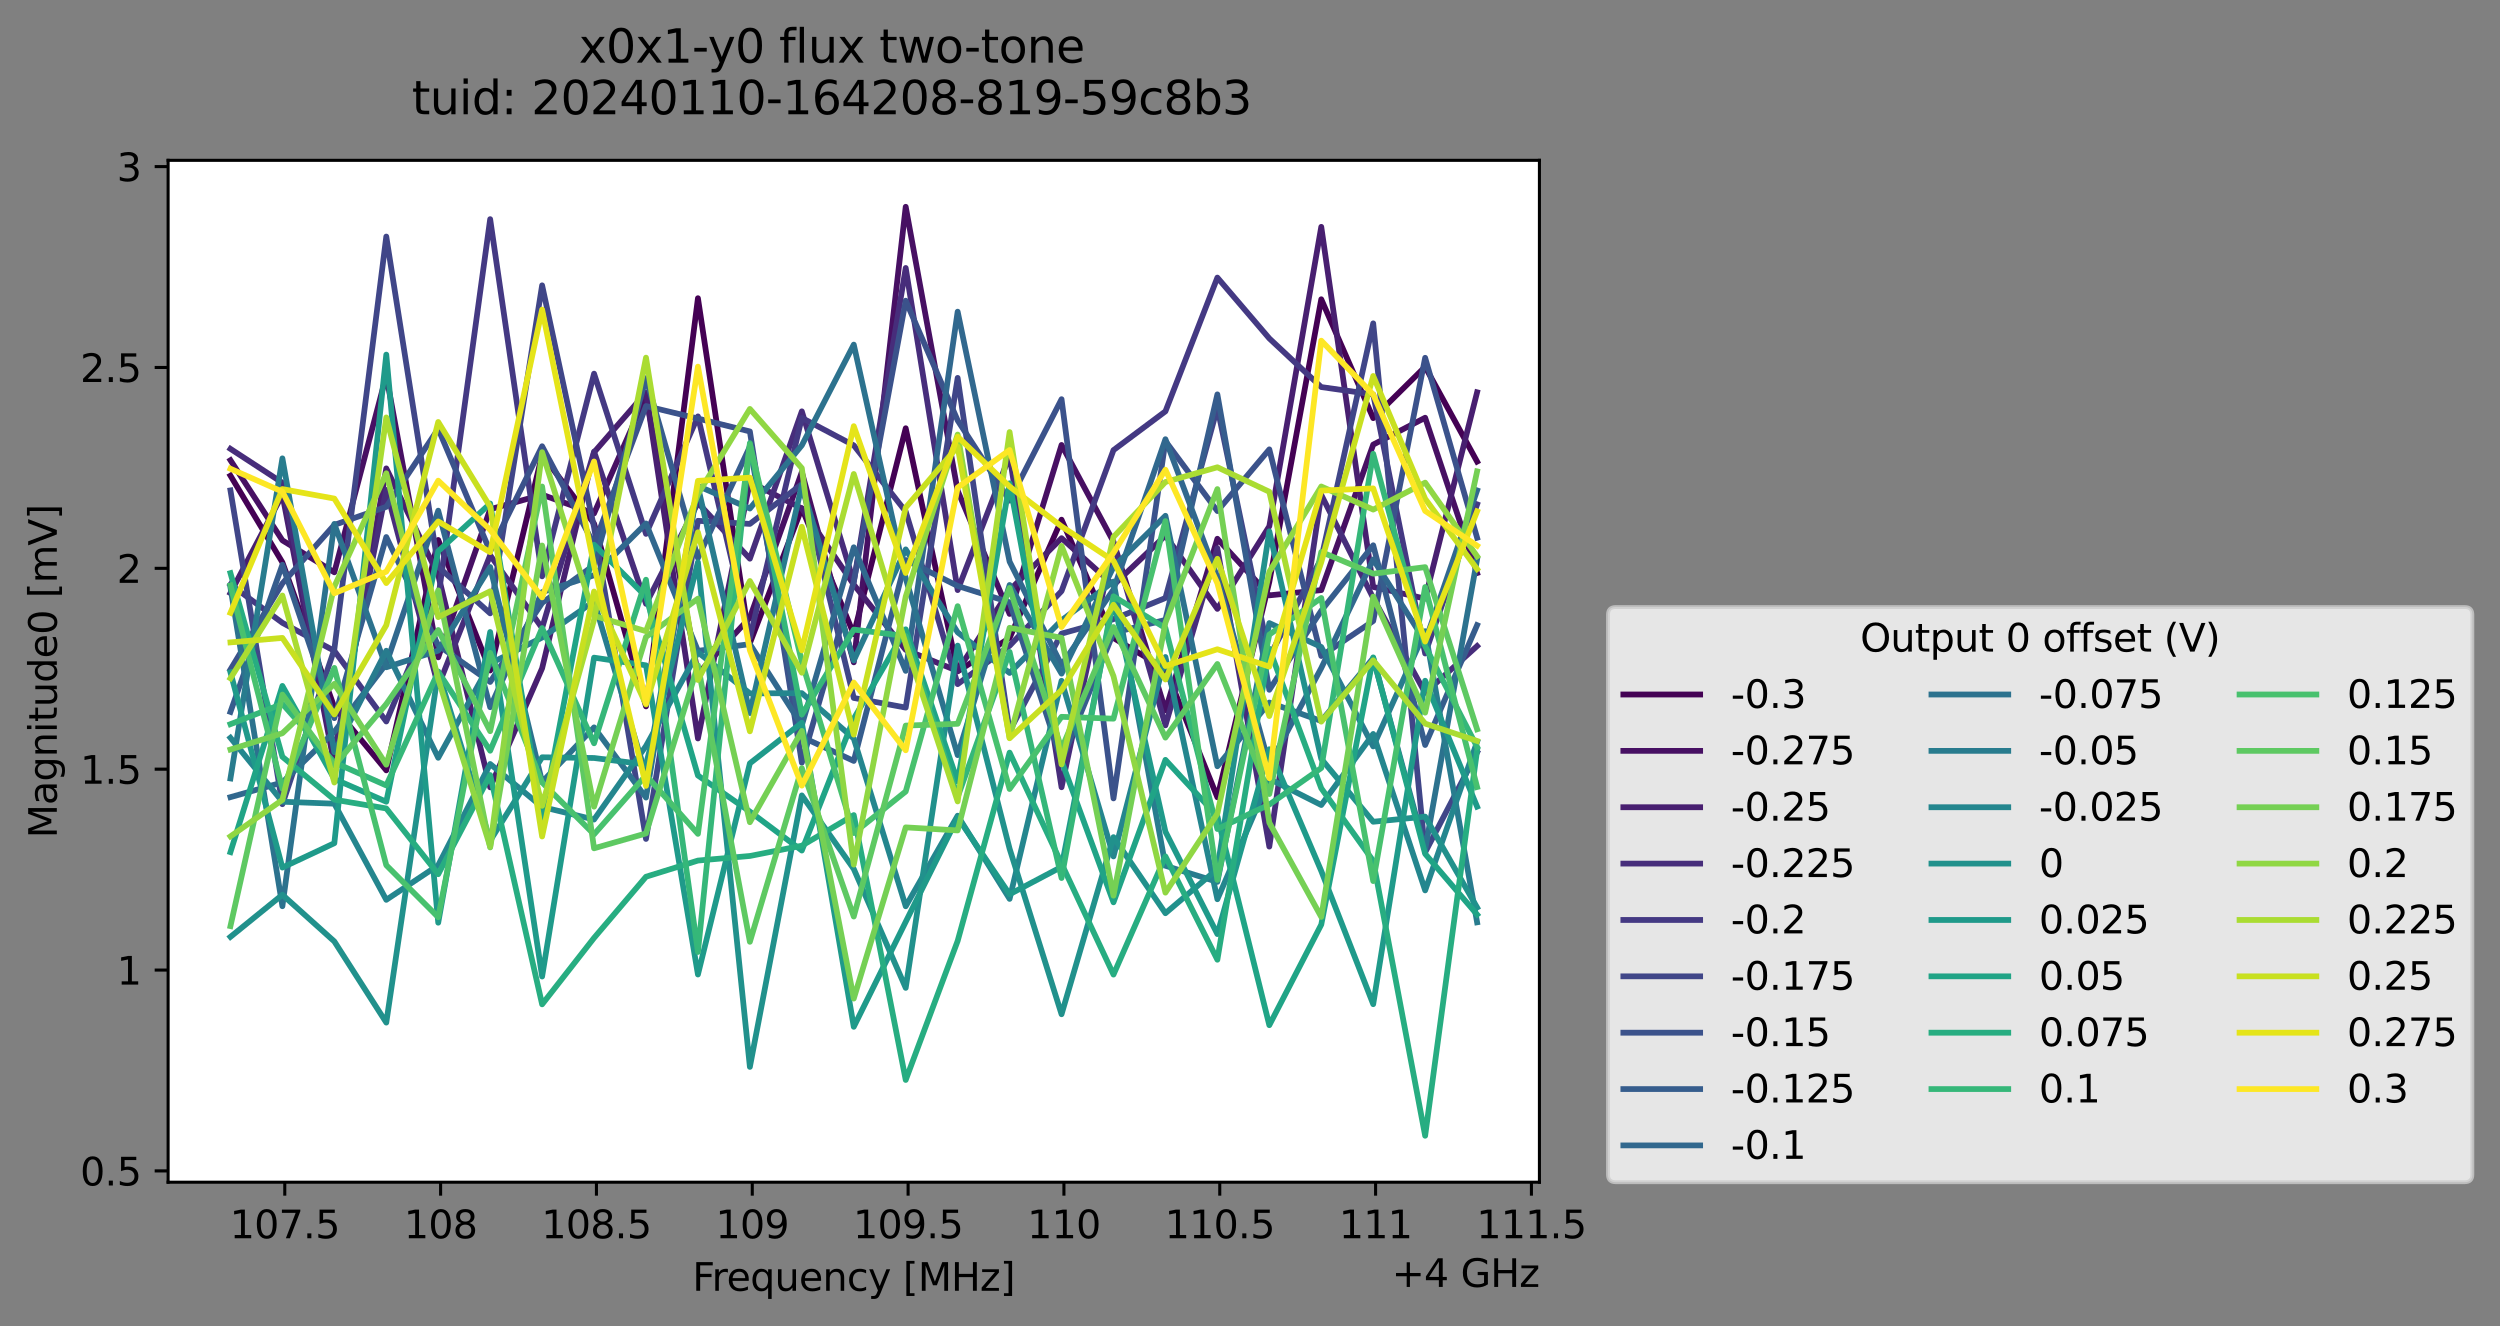 <?xml version="1.0" encoding="utf-8" standalone="no"?>
<!DOCTYPE svg PUBLIC "-//W3C//DTD SVG 1.1//EN"
  "http://www.w3.org/Graphics/SVG/1.1/DTD/svg11.dtd">
<svg xmlns:xlink="http://www.w3.org/1999/xlink" width="651.057pt" height="345.428pt" viewBox="0 0 651.057 345.428" xmlns="http://www.w3.org/2000/svg" version="1.1">
 <rect x="0" y="0" width="651.057" height="345.428" fill="#808080" stroke="none"/>
 <defs>
  <style type="text/css">*{stroke-linejoin: round; stroke-linecap: butt}</style>
 </defs>
 <g id="figure_1">
  <g id="patch_1">
   <path d="M 0 345.428 
L 651.057 345.428 
L 651.057 -0 
L 0 -0 
L 0 345.428 
z
" style="fill: none; opacity: 0"/>
  </g>
  <g id="axes_1">
   <g id="patch_2">
    <path d="M 43.781 307.872 
L 400.901 307.872 
L 400.901 41.76 
L 43.781 41.76 
z
" style="fill: #ffffff"/>
   </g>
   <g id="matplotlib.axis_1">
    <g id="xtick_1">
     <g id="line2d_1">
      <defs>
       <path id="m9e07beece7" d="M 0 0 
L 0 3.5 
" style="stroke: #000000; stroke-width: 0.8"/>
      </defs>
      <g>
       <use xlink:href="#m9e07beece7" x="74.162" y="307.872" style="stroke: #000000; stroke-width: 0.8"/>
      </g>
     </g>
     <g id="text_1">
      <!-- 107.5 -->
      <g transform="translate(59.848 322.47) scale(0.1 -0.1)">
       <defs>
        <path id="DejaVuSans-31" d="M 794 531 
L 1825 531 
L 1825 4091 
L 703 3866 
L 703 4441 
L 1819 4666 
L 2450 4666 
L 2450 531 
L 3481 531 
L 3481 0 
L 794 0 
L 794 531 
z
" transform="scale(0.016)"/>
        <path id="DejaVuSans-30" d="M 2034 4250 
Q 1547 4250 1301 3770 
Q 1056 3291 1056 2328 
Q 1056 1369 1301 889 
Q 1547 409 2034 409 
Q 2525 409 2770 889 
Q 3016 1369 3016 2328 
Q 3016 3291 2770 3770 
Q 2525 4250 2034 4250 
z
M 2034 4750 
Q 2819 4750 3233 4129 
Q 3647 3509 3647 2328 
Q 3647 1150 3233 529 
Q 2819 -91 2034 -91 
Q 1250 -91 836 529 
Q 422 1150 422 2328 
Q 422 3509 836 4129 
Q 1250 4750 2034 4750 
z
" transform="scale(0.016)"/>
        <path id="DejaVuSans-37" d="M 525 4666 
L 3525 4666 
L 3525 4397 
L 1831 0 
L 1172 0 
L 2766 4134 
L 525 4134 
L 525 4666 
z
" transform="scale(0.016)"/>
        <path id="DejaVuSans-2e" d="M 684 794 
L 1344 794 
L 1344 0 
L 684 0 
L 684 794 
z
" transform="scale(0.016)"/>
        <path id="DejaVuSans-35" d="M 691 4666 
L 3169 4666 
L 3169 4134 
L 1269 4134 
L 1269 2991 
Q 1406 3038 1543 3061 
Q 1681 3084 1819 3084 
Q 2600 3084 3056 2656 
Q 3513 2228 3513 1497 
Q 3513 744 3044 326 
Q 2575 -91 1722 -91 
Q 1428 -91 1123 -41 
Q 819 9 494 109 
L 494 744 
Q 775 591 1075 516 
Q 1375 441 1709 441 
Q 2250 441 2565 725 
Q 2881 1009 2881 1497 
Q 2881 1984 2565 2268 
Q 2250 2553 1709 2553 
Q 1456 2553 1204 2497 
Q 953 2441 691 2322 
L 691 4666 
z
" transform="scale(0.016)"/>
       </defs>
       <use xlink:href="#DejaVuSans-31"/>
       <use xlink:href="#DejaVuSans-30" x="63.623"/>
       <use xlink:href="#DejaVuSans-37" x="127.246"/>
       <use xlink:href="#DejaVuSans-2e" x="190.869"/>
       <use xlink:href="#DejaVuSans-35" x="222.656"/>
      </g>
     </g>
    </g>
    <g id="xtick_2">
     <g id="line2d_2">
      <g>
       <use xlink:href="#m9e07beece7" x="114.744" y="307.872" style="stroke: #000000; stroke-width: 0.8"/>
      </g>
     </g>
     <g id="text_2">
      <!-- 108 -->
      <g transform="translate(105.2 322.47) scale(0.1 -0.1)">
       <defs>
        <path id="DejaVuSans-38" d="M 2034 2216 
Q 1584 2216 1326 1975 
Q 1069 1734 1069 1313 
Q 1069 891 1326 650 
Q 1584 409 2034 409 
Q 2484 409 2743 651 
Q 3003 894 3003 1313 
Q 3003 1734 2745 1975 
Q 2488 2216 2034 2216 
z
M 1403 2484 
Q 997 2584 770 2862 
Q 544 3141 544 3541 
Q 544 4100 942 4425 
Q 1341 4750 2034 4750 
Q 2731 4750 3128 4425 
Q 3525 4100 3525 3541 
Q 3525 3141 3298 2862 
Q 3072 2584 2669 2484 
Q 3125 2378 3379 2068 
Q 3634 1759 3634 1313 
Q 3634 634 3220 271 
Q 2806 -91 2034 -91 
Q 1263 -91 848 271 
Q 434 634 434 1313 
Q 434 1759 690 2068 
Q 947 2378 1403 2484 
z
M 1172 3481 
Q 1172 3119 1398 2916 
Q 1625 2713 2034 2713 
Q 2441 2713 2670 2916 
Q 2900 3119 2900 3481 
Q 2900 3844 2670 4047 
Q 2441 4250 2034 4250 
Q 1625 4250 1398 4047 
Q 1172 3844 1172 3481 
z
" transform="scale(0.016)"/>
       </defs>
       <use xlink:href="#DejaVuSans-31"/>
       <use xlink:href="#DejaVuSans-30" x="63.623"/>
       <use xlink:href="#DejaVuSans-38" x="127.246"/>
      </g>
     </g>
    </g>
    <g id="xtick_3">
     <g id="line2d_3">
      <g>
       <use xlink:href="#m9e07beece7" x="155.326" y="307.872" style="stroke: #000000; stroke-width: 0.8"/>
      </g>
     </g>
     <g id="text_3">
      <!-- 108.5 -->
      <g transform="translate(141.012 322.47) scale(0.1 -0.1)">
       <use xlink:href="#DejaVuSans-31"/>
       <use xlink:href="#DejaVuSans-30" x="63.623"/>
       <use xlink:href="#DejaVuSans-38" x="127.246"/>
       <use xlink:href="#DejaVuSans-2e" x="190.869"/>
       <use xlink:href="#DejaVuSans-35" x="222.656"/>
      </g>
     </g>
    </g>
    <g id="xtick_4">
     <g id="line2d_4">
      <g>
       <use xlink:href="#m9e07beece7" x="195.908" y="307.872" style="stroke: #000000; stroke-width: 0.8"/>
      </g>
     </g>
     <g id="text_4">
      <!-- 109 -->
      <g transform="translate(186.364 322.47) scale(0.1 -0.1)">
       <defs>
        <path id="DejaVuSans-39" d="M 703 97 
L 703 672 
Q 941 559 1184 500 
Q 1428 441 1663 441 
Q 2288 441 2617 861 
Q 2947 1281 2994 2138 
Q 2813 1869 2534 1725 
Q 2256 1581 1919 1581 
Q 1219 1581 811 2004 
Q 403 2428 403 3163 
Q 403 3881 828 4315 
Q 1253 4750 1959 4750 
Q 2769 4750 3195 4129 
Q 3622 3509 3622 2328 
Q 3622 1225 3098 567 
Q 2575 -91 1691 -91 
Q 1453 -91 1209 -44 
Q 966 3 703 97 
z
M 1959 2075 
Q 2384 2075 2632 2365 
Q 2881 2656 2881 3163 
Q 2881 3666 2632 3958 
Q 2384 4250 1959 4250 
Q 1534 4250 1286 3958 
Q 1038 3666 1038 3163 
Q 1038 2656 1286 2365 
Q 1534 2075 1959 2075 
z
" transform="scale(0.016)"/>
       </defs>
       <use xlink:href="#DejaVuSans-31"/>
       <use xlink:href="#DejaVuSans-30" x="63.623"/>
       <use xlink:href="#DejaVuSans-39" x="127.246"/>
      </g>
     </g>
    </g>
    <g id="xtick_5">
     <g id="line2d_5">
      <g>
       <use xlink:href="#m9e07beece7" x="236.489" y="307.872" style="stroke: #000000; stroke-width: 0.8"/>
      </g>
     </g>
     <g id="text_5">
      <!-- 109.5 -->
      <g transform="translate(222.175 322.47) scale(0.1 -0.1)">
       <use xlink:href="#DejaVuSans-31"/>
       <use xlink:href="#DejaVuSans-30" x="63.623"/>
       <use xlink:href="#DejaVuSans-39" x="127.246"/>
       <use xlink:href="#DejaVuSans-2e" x="190.869"/>
       <use xlink:href="#DejaVuSans-35" x="222.656"/>
      </g>
     </g>
    </g>
    <g id="xtick_6">
     <g id="line2d_6">
      <g>
       <use xlink:href="#m9e07beece7" x="277.071" y="307.872" style="stroke: #000000; stroke-width: 0.8"/>
      </g>
     </g>
     <g id="text_6">
      <!-- 110 -->
      <g transform="translate(267.527 322.47) scale(0.1 -0.1)">
       <use xlink:href="#DejaVuSans-31"/>
       <use xlink:href="#DejaVuSans-31" x="63.623"/>
       <use xlink:href="#DejaVuSans-30" x="127.246"/>
      </g>
     </g>
    </g>
    <g id="xtick_7">
     <g id="line2d_7">
      <g>
       <use xlink:href="#m9e07beece7" x="317.653" y="307.872" style="stroke: #000000; stroke-width: 0.8"/>
      </g>
     </g>
     <g id="text_7">
      <!-- 110.5 -->
      <g transform="translate(303.339 322.47) scale(0.1 -0.1)">
       <use xlink:href="#DejaVuSans-31"/>
       <use xlink:href="#DejaVuSans-31" x="63.623"/>
       <use xlink:href="#DejaVuSans-30" x="127.246"/>
       <use xlink:href="#DejaVuSans-2e" x="190.869"/>
       <use xlink:href="#DejaVuSans-35" x="222.656"/>
      </g>
     </g>
    </g>
    <g id="xtick_8">
     <g id="line2d_8">
      <g>
       <use xlink:href="#m9e07beece7" x="358.235" y="307.872" style="stroke: #000000; stroke-width: 0.8"/>
      </g>
     </g>
     <g id="text_8">
      <!-- 111 -->
      <g transform="translate(348.691 322.47) scale(0.1 -0.1)">
       <use xlink:href="#DejaVuSans-31"/>
       <use xlink:href="#DejaVuSans-31" x="63.623"/>
       <use xlink:href="#DejaVuSans-31" x="127.246"/>
      </g>
     </g>
    </g>
    <g id="xtick_9">
     <g id="line2d_9">
      <g>
       <use xlink:href="#m9e07beece7" x="398.817" y="307.872" style="stroke: #000000; stroke-width: 0.8"/>
      </g>
     </g>
     <g id="text_9">
      <!-- 111.5 -->
      <g transform="translate(384.503 322.47) scale(0.1 -0.1)">
       <use xlink:href="#DejaVuSans-31"/>
       <use xlink:href="#DejaVuSans-31" x="63.623"/>
       <use xlink:href="#DejaVuSans-31" x="127.246"/>
       <use xlink:href="#DejaVuSans-2e" x="190.869"/>
       <use xlink:href="#DejaVuSans-35" x="222.656"/>
      </g>
     </g>
    </g>
    <g id="text_10">
     <!-- Frequency [MHz] -->
     <g transform="translate(180.322 336.149) scale(0.1 -0.1)">
      <defs>
       <path id="DejaVuSans-46" d="M 628 4666 
L 3309 4666 
L 3309 4134 
L 1259 4134 
L 1259 2759 
L 3109 2759 
L 3109 2228 
L 1259 2228 
L 1259 0 
L 628 0 
L 628 4666 
z
" transform="scale(0.016)"/>
       <path id="DejaVuSans-72" d="M 2631 2963 
Q 2534 3019 2420 3045 
Q 2306 3072 2169 3072 
Q 1681 3072 1420 2755 
Q 1159 2438 1159 1844 
L 1159 0 
L 581 0 
L 581 3500 
L 1159 3500 
L 1159 2956 
Q 1341 3275 1631 3429 
Q 1922 3584 2338 3584 
Q 2397 3584 2469 3576 
Q 2541 3569 2628 3553 
L 2631 2963 
z
" transform="scale(0.016)"/>
       <path id="DejaVuSans-65" d="M 3597 1894 
L 3597 1613 
L 953 1613 
Q 991 1019 1311 708 
Q 1631 397 2203 397 
Q 2534 397 2845 478 
Q 3156 559 3463 722 
L 3463 178 
Q 3153 47 2828 -22 
Q 2503 -91 2169 -91 
Q 1331 -91 842 396 
Q 353 884 353 1716 
Q 353 2575 817 3079 
Q 1281 3584 2069 3584 
Q 2775 3584 3186 3129 
Q 3597 2675 3597 1894 
z
M 3022 2063 
Q 3016 2534 2758 2815 
Q 2500 3097 2075 3097 
Q 1594 3097 1305 2825 
Q 1016 2553 972 2059 
L 3022 2063 
z
" transform="scale(0.016)"/>
       <path id="DejaVuSans-71" d="M 947 1747 
Q 947 1113 1208 752 
Q 1469 391 1925 391 
Q 2381 391 2643 752 
Q 2906 1113 2906 1747 
Q 2906 2381 2643 2742 
Q 2381 3103 1925 3103 
Q 1469 3103 1208 2742 
Q 947 2381 947 1747 
z
M 2906 525 
Q 2725 213 2448 61 
Q 2172 -91 1784 -91 
Q 1150 -91 751 415 
Q 353 922 353 1747 
Q 353 2572 751 3078 
Q 1150 3584 1784 3584 
Q 2172 3584 2448 3432 
Q 2725 3281 2906 2969 
L 2906 3500 
L 3481 3500 
L 3481 -1331 
L 2906 -1331 
L 2906 525 
z
" transform="scale(0.016)"/>
       <path id="DejaVuSans-75" d="M 544 1381 
L 544 3500 
L 1119 3500 
L 1119 1403 
Q 1119 906 1312 657 
Q 1506 409 1894 409 
Q 2359 409 2629 706 
Q 2900 1003 2900 1516 
L 2900 3500 
L 3475 3500 
L 3475 0 
L 2900 0 
L 2900 538 
Q 2691 219 2414 64 
Q 2138 -91 1772 -91 
Q 1169 -91 856 284 
Q 544 659 544 1381 
z
M 1991 3584 
L 1991 3584 
z
" transform="scale(0.016)"/>
       <path id="DejaVuSans-6e" d="M 3513 2113 
L 3513 0 
L 2938 0 
L 2938 2094 
Q 2938 2591 2744 2837 
Q 2550 3084 2163 3084 
Q 1697 3084 1428 2787 
Q 1159 2491 1159 1978 
L 1159 0 
L 581 0 
L 581 3500 
L 1159 3500 
L 1159 2956 
Q 1366 3272 1645 3428 
Q 1925 3584 2291 3584 
Q 2894 3584 3203 3211 
Q 3513 2838 3513 2113 
z
" transform="scale(0.016)"/>
       <path id="DejaVuSans-63" d="M 3122 3366 
L 3122 2828 
Q 2878 2963 2633 3030 
Q 2388 3097 2138 3097 
Q 1578 3097 1268 2742 
Q 959 2388 959 1747 
Q 959 1106 1268 751 
Q 1578 397 2138 397 
Q 2388 397 2633 464 
Q 2878 531 3122 666 
L 3122 134 
Q 2881 22 2623 -34 
Q 2366 -91 2075 -91 
Q 1284 -91 818 406 
Q 353 903 353 1747 
Q 353 2603 823 3093 
Q 1294 3584 2113 3584 
Q 2378 3584 2631 3529 
Q 2884 3475 3122 3366 
z
" transform="scale(0.016)"/>
       <path id="DejaVuSans-79" d="M 2059 -325 
Q 1816 -950 1584 -1140 
Q 1353 -1331 966 -1331 
L 506 -1331 
L 506 -850 
L 844 -850 
Q 1081 -850 1212 -737 
Q 1344 -625 1503 -206 
L 1606 56 
L 191 3500 
L 800 3500 
L 1894 763 
L 2988 3500 
L 3597 3500 
L 2059 -325 
z
" transform="scale(0.016)"/>
       <path id="DejaVuSans-20" transform="scale(0.016)"/>
       <path id="DejaVuSans-5b" d="M 550 4863 
L 1875 4863 
L 1875 4416 
L 1125 4416 
L 1125 -397 
L 1875 -397 
L 1875 -844 
L 550 -844 
L 550 4863 
z
" transform="scale(0.016)"/>
       <path id="DejaVuSans-4d" d="M 628 4666 
L 1569 4666 
L 2759 1491 
L 3956 4666 
L 4897 4666 
L 4897 0 
L 4281 0 
L 4281 4097 
L 3078 897 
L 2444 897 
L 1241 4097 
L 1241 0 
L 628 0 
L 628 4666 
z
" transform="scale(0.016)"/>
       <path id="DejaVuSans-48" d="M 628 4666 
L 1259 4666 
L 1259 2753 
L 3553 2753 
L 3553 4666 
L 4184 4666 
L 4184 0 
L 3553 0 
L 3553 2222 
L 1259 2222 
L 1259 0 
L 628 0 
L 628 4666 
z
" transform="scale(0.016)"/>
       <path id="DejaVuSans-7a" d="M 353 3500 
L 3084 3500 
L 3084 2975 
L 922 459 
L 3084 459 
L 3084 0 
L 275 0 
L 275 525 
L 2438 3041 
L 353 3041 
L 353 3500 
z
" transform="scale(0.016)"/>
       <path id="DejaVuSans-5d" d="M 1947 4863 
L 1947 -844 
L 622 -844 
L 622 -397 
L 1369 -397 
L 1369 4416 
L 622 4416 
L 622 4863 
L 1947 4863 
z
" transform="scale(0.016)"/>
      </defs>
      <use xlink:href="#DejaVuSans-46"/>
      <use xlink:href="#DejaVuSans-72" x="50.27"/>
      <use xlink:href="#DejaVuSans-65" x="89.133"/>
      <use xlink:href="#DejaVuSans-71" x="150.656"/>
      <use xlink:href="#DejaVuSans-75" x="214.133"/>
      <use xlink:href="#DejaVuSans-65" x="277.512"/>
      <use xlink:href="#DejaVuSans-6e" x="339.035"/>
      <use xlink:href="#DejaVuSans-63" x="402.414"/>
      <use xlink:href="#DejaVuSans-79" x="457.395"/>
      <use xlink:href="#DejaVuSans-20" x="516.574"/>
      <use xlink:href="#DejaVuSans-5b" x="548.361"/>
      <use xlink:href="#DejaVuSans-4d" x="587.375"/>
      <use xlink:href="#DejaVuSans-48" x="673.654"/>
      <use xlink:href="#DejaVuSans-7a" x="748.85"/>
      <use xlink:href="#DejaVuSans-5d" x="801.34"/>
     </g>
    </g>
    <g id="text_11">
     <!-- +4 GHz -->
     <g transform="translate(362.464 335.149) scale(0.1 -0.1)">
      <defs>
       <path id="DejaVuSans-2b" d="M 2944 4013 
L 2944 2272 
L 4684 2272 
L 4684 1741 
L 2944 1741 
L 2944 0 
L 2419 0 
L 2419 1741 
L 678 1741 
L 678 2272 
L 2419 2272 
L 2419 4013 
L 2944 4013 
z
" transform="scale(0.016)"/>
       <path id="DejaVuSans-34" d="M 2419 4116 
L 825 1625 
L 2419 1625 
L 2419 4116 
z
M 2253 4666 
L 3047 4666 
L 3047 1625 
L 3713 1625 
L 3713 1100 
L 3047 1100 
L 3047 0 
L 2419 0 
L 2419 1100 
L 313 1100 
L 313 1709 
L 2253 4666 
z
" transform="scale(0.016)"/>
       <path id="DejaVuSans-47" d="M 3809 666 
L 3809 1919 
L 2778 1919 
L 2778 2438 
L 4434 2438 
L 4434 434 
Q 4069 175 3628 42 
Q 3188 -91 2688 -91 
Q 1594 -91 976 548 
Q 359 1188 359 2328 
Q 359 3472 976 4111 
Q 1594 4750 2688 4750 
Q 3144 4750 3555 4637 
Q 3966 4525 4313 4306 
L 4313 3634 
Q 3963 3931 3569 4081 
Q 3175 4231 2741 4231 
Q 1884 4231 1454 3753 
Q 1025 3275 1025 2328 
Q 1025 1384 1454 906 
Q 1884 428 2741 428 
Q 3075 428 3337 486 
Q 3600 544 3809 666 
z
" transform="scale(0.016)"/>
      </defs>
      <use xlink:href="#DejaVuSans-2b"/>
      <use xlink:href="#DejaVuSans-34" x="83.789"/>
      <use xlink:href="#DejaVuSans-20" x="147.412"/>
      <use xlink:href="#DejaVuSans-47" x="179.199"/>
      <use xlink:href="#DejaVuSans-48" x="256.689"/>
      <use xlink:href="#DejaVuSans-7a" x="331.885"/>
     </g>
    </g>
   </g>
   <g id="matplotlib.axis_2">
    <g id="ytick_1">
     <g id="line2d_10">
      <defs>
       <path id="m426af9fae3" d="M 0 0 
L -3.5 0 
" style="stroke: #000000; stroke-width: 0.8"/>
      </defs>
      <g>
       <use xlink:href="#m426af9fae3" x="43.781" y="304.929" style="stroke: #000000; stroke-width: 0.8"/>
      </g>
     </g>
     <g id="text_12">
      <!-- 0.5 -->
      <g transform="translate(20.878 308.728) scale(0.1 -0.1)">
       <use xlink:href="#DejaVuSans-30"/>
       <use xlink:href="#DejaVuSans-2e" x="63.623"/>
       <use xlink:href="#DejaVuSans-35" x="95.41"/>
      </g>
     </g>
    </g>
    <g id="ytick_2">
     <g id="line2d_11">
      <g>
       <use xlink:href="#m426af9fae3" x="43.781" y="252.619" style="stroke: #000000; stroke-width: 0.8"/>
      </g>
     </g>
     <g id="text_13">
      <!-- 1 -->
      <g transform="translate(30.419 256.419) scale(0.1 -0.1)">
       <use xlink:href="#DejaVuSans-31"/>
      </g>
     </g>
    </g>
    <g id="ytick_3">
     <g id="line2d_12">
      <g>
       <use xlink:href="#m426af9fae3" x="43.781" y="200.309" style="stroke: #000000; stroke-width: 0.8"/>
      </g>
     </g>
     <g id="text_14">
      <!-- 1.5 -->
      <g transform="translate(20.878 204.109) scale(0.1 -0.1)">
       <use xlink:href="#DejaVuSans-31"/>
       <use xlink:href="#DejaVuSans-2e" x="63.623"/>
       <use xlink:href="#DejaVuSans-35" x="95.41"/>
      </g>
     </g>
    </g>
    <g id="ytick_4">
     <g id="line2d_13">
      <g>
       <use xlink:href="#m426af9fae3" x="43.781" y="148" style="stroke: #000000; stroke-width: 0.8"/>
      </g>
     </g>
     <g id="text_15">
      <!-- 2 -->
      <g transform="translate(30.419 151.799) scale(0.1 -0.1)">
       <defs>
        <path id="DejaVuSans-32" d="M 1228 531 
L 3431 531 
L 3431 0 
L 469 0 
L 469 531 
Q 828 903 1448 1529 
Q 2069 2156 2228 2338 
Q 2531 2678 2651 2914 
Q 2772 3150 2772 3378 
Q 2772 3750 2511 3984 
Q 2250 4219 1831 4219 
Q 1534 4219 1204 4116 
Q 875 4013 500 3803 
L 500 4441 
Q 881 4594 1212 4672 
Q 1544 4750 1819 4750 
Q 2544 4750 2975 4387 
Q 3406 4025 3406 3419 
Q 3406 3131 3298 2873 
Q 3191 2616 2906 2266 
Q 2828 2175 2409 1742 
Q 1991 1309 1228 531 
z
" transform="scale(0.016)"/>
       </defs>
       <use xlink:href="#DejaVuSans-32"/>
      </g>
     </g>
    </g>
    <g id="ytick_5">
     <g id="line2d_14">
      <g>
       <use xlink:href="#m426af9fae3" x="43.781" y="95.69" style="stroke: #000000; stroke-width: 0.8"/>
      </g>
     </g>
     <g id="text_16">
      <!-- 2.5 -->
      <g transform="translate(20.878 99.489) scale(0.1 -0.1)">
       <use xlink:href="#DejaVuSans-32"/>
       <use xlink:href="#DejaVuSans-2e" x="63.623"/>
       <use xlink:href="#DejaVuSans-35" x="95.41"/>
      </g>
     </g>
    </g>
    <g id="ytick_6">
     <g id="line2d_15">
      <g>
       <use xlink:href="#m426af9fae3" x="43.781" y="43.38" style="stroke: #000000; stroke-width: 0.8"/>
      </g>
     </g>
     <g id="text_17">
      <!-- 3 -->
      <g transform="translate(30.419 47.179) scale(0.1 -0.1)">
       <defs>
        <path id="DejaVuSans-33" d="M 2597 2516 
Q 3050 2419 3304 2112 
Q 3559 1806 3559 1356 
Q 3559 666 3084 287 
Q 2609 -91 1734 -91 
Q 1441 -91 1130 -33 
Q 819 25 488 141 
L 488 750 
Q 750 597 1062 519 
Q 1375 441 1716 441 
Q 2309 441 2620 675 
Q 2931 909 2931 1356 
Q 2931 1769 2642 2001 
Q 2353 2234 1838 2234 
L 1294 2234 
L 1294 2753 
L 1863 2753 
Q 2328 2753 2575 2939 
Q 2822 3125 2822 3475 
Q 2822 3834 2567 4026 
Q 2313 4219 1838 4219 
Q 1578 4219 1281 4162 
Q 984 4106 628 3988 
L 628 4550 
Q 988 4650 1302 4700 
Q 1616 4750 1894 4750 
Q 2613 4750 3031 4423 
Q 3450 4097 3450 3541 
Q 3450 3153 3228 2886 
Q 3006 2619 2597 2516 
z
" transform="scale(0.016)"/>
       </defs>
       <use xlink:href="#DejaVuSans-33"/>
      </g>
     </g>
    </g>
    <g id="text_18">
     <!-- Magnitude0 [mV] -->
     <g transform="translate(14.798 218.268) rotate(-90) scale(0.1 -0.1)">
      <defs>
       <path id="DejaVuSans-61" d="M 2194 1759 
Q 1497 1759 1228 1600 
Q 959 1441 959 1056 
Q 959 750 1161 570 
Q 1363 391 1709 391 
Q 2188 391 2477 730 
Q 2766 1069 2766 1631 
L 2766 1759 
L 2194 1759 
z
M 3341 1997 
L 3341 0 
L 2766 0 
L 2766 531 
Q 2569 213 2275 61 
Q 1981 -91 1556 -91 
Q 1019 -91 701 211 
Q 384 513 384 1019 
Q 384 1609 779 1909 
Q 1175 2209 1959 2209 
L 2766 2209 
L 2766 2266 
Q 2766 2663 2505 2880 
Q 2244 3097 1772 3097 
Q 1472 3097 1187 3025 
Q 903 2953 641 2809 
L 641 3341 
Q 956 3463 1253 3523 
Q 1550 3584 1831 3584 
Q 2591 3584 2966 3190 
Q 3341 2797 3341 1997 
z
" transform="scale(0.016)"/>
       <path id="DejaVuSans-67" d="M 2906 1791 
Q 2906 2416 2648 2759 
Q 2391 3103 1925 3103 
Q 1463 3103 1205 2759 
Q 947 2416 947 1791 
Q 947 1169 1205 825 
Q 1463 481 1925 481 
Q 2391 481 2648 825 
Q 2906 1169 2906 1791 
z
M 3481 434 
Q 3481 -459 3084 -895 
Q 2688 -1331 1869 -1331 
Q 1566 -1331 1297 -1286 
Q 1028 -1241 775 -1147 
L 775 -588 
Q 1028 -725 1275 -790 
Q 1522 -856 1778 -856 
Q 2344 -856 2625 -561 
Q 2906 -266 2906 331 
L 2906 616 
Q 2728 306 2450 153 
Q 2172 0 1784 0 
Q 1141 0 747 490 
Q 353 981 353 1791 
Q 353 2603 747 3093 
Q 1141 3584 1784 3584 
Q 2172 3584 2450 3431 
Q 2728 3278 2906 2969 
L 2906 3500 
L 3481 3500 
L 3481 434 
z
" transform="scale(0.016)"/>
       <path id="DejaVuSans-69" d="M 603 3500 
L 1178 3500 
L 1178 0 
L 603 0 
L 603 3500 
z
M 603 4863 
L 1178 4863 
L 1178 4134 
L 603 4134 
L 603 4863 
z
" transform="scale(0.016)"/>
       <path id="DejaVuSans-74" d="M 1172 4494 
L 1172 3500 
L 2356 3500 
L 2356 3053 
L 1172 3053 
L 1172 1153 
Q 1172 725 1289 603 
Q 1406 481 1766 481 
L 2356 481 
L 2356 0 
L 1766 0 
Q 1100 0 847 248 
Q 594 497 594 1153 
L 594 3053 
L 172 3053 
L 172 3500 
L 594 3500 
L 594 4494 
L 1172 4494 
z
" transform="scale(0.016)"/>
       <path id="DejaVuSans-64" d="M 2906 2969 
L 2906 4863 
L 3481 4863 
L 3481 0 
L 2906 0 
L 2906 525 
Q 2725 213 2448 61 
Q 2172 -91 1784 -91 
Q 1150 -91 751 415 
Q 353 922 353 1747 
Q 353 2572 751 3078 
Q 1150 3584 1784 3584 
Q 2172 3584 2448 3432 
Q 2725 3281 2906 2969 
z
M 947 1747 
Q 947 1113 1208 752 
Q 1469 391 1925 391 
Q 2381 391 2643 752 
Q 2906 1113 2906 1747 
Q 2906 2381 2643 2742 
Q 2381 3103 1925 3103 
Q 1469 3103 1208 2742 
Q 947 2381 947 1747 
z
" transform="scale(0.016)"/>
       <path id="DejaVuSans-6d" d="M 3328 2828 
Q 3544 3216 3844 3400 
Q 4144 3584 4550 3584 
Q 5097 3584 5394 3201 
Q 5691 2819 5691 2113 
L 5691 0 
L 5113 0 
L 5113 2094 
Q 5113 2597 4934 2840 
Q 4756 3084 4391 3084 
Q 3944 3084 3684 2787 
Q 3425 2491 3425 1978 
L 3425 0 
L 2847 0 
L 2847 2094 
Q 2847 2600 2669 2842 
Q 2491 3084 2119 3084 
Q 1678 3084 1418 2786 
Q 1159 2488 1159 1978 
L 1159 0 
L 581 0 
L 581 3500 
L 1159 3500 
L 1159 2956 
Q 1356 3278 1631 3431 
Q 1906 3584 2284 3584 
Q 2666 3584 2933 3390 
Q 3200 3197 3328 2828 
z
" transform="scale(0.016)"/>
       <path id="DejaVuSans-56" d="M 1831 0 
L 50 4666 
L 709 4666 
L 2188 738 
L 3669 4666 
L 4325 4666 
L 2547 0 
L 1831 0 
z
" transform="scale(0.016)"/>
      </defs>
      <use xlink:href="#DejaVuSans-4d"/>
      <use xlink:href="#DejaVuSans-61" x="86.279"/>
      <use xlink:href="#DejaVuSans-67" x="147.559"/>
      <use xlink:href="#DejaVuSans-6e" x="211.035"/>
      <use xlink:href="#DejaVuSans-69" x="274.414"/>
      <use xlink:href="#DejaVuSans-74" x="302.197"/>
      <use xlink:href="#DejaVuSans-75" x="341.406"/>
      <use xlink:href="#DejaVuSans-64" x="404.785"/>
      <use xlink:href="#DejaVuSans-65" x="468.262"/>
      <use xlink:href="#DejaVuSans-30" x="529.785"/>
      <use xlink:href="#DejaVuSans-20" x="593.408"/>
      <use xlink:href="#DejaVuSans-5b" x="625.195"/>
      <use xlink:href="#DejaVuSans-6d" x="664.209"/>
      <use xlink:href="#DejaVuSans-56" x="761.621"/>
      <use xlink:href="#DejaVuSans-5d" x="830.029"/>
     </g>
    </g>
   </g>
   <g id="line2d_16">
    <path d="M 60.014 123.868 
L 73.541 146.451 
L 87.069 184.21 
L 100.596 200.619 
L 114.123 140.62 
L 127.65 174.608 
L 141.178 118.42 
L 154.705 136.359 
L 168.232 183.957 
L 181.759 77.663 
L 195.287 167.485 
L 208.814 132.355 
L 222.341 165.138 
L 235.869 111.528 
L 249.396 174.843 
L 262.923 166.135 
L 276.45 135.337 
L 289.978 166.154 
L 303.505 174.162 
L 317.032 207.637 
L 330.559 151.526 
L 344.087 77.937 
L 357.614 108.891 
L 371.141 95.516 
L 384.669 120.211 
" clip-path="url(#p27f44f8a59)" style="fill: none; stroke: #440154; stroke-width: 1.5; stroke-linecap: square"/>
   </g>
   <g id="line2d_17">
    <path d="M 60.014 119.853 
L 73.541 140.719 
L 87.069 149.04 
L 100.596 97.79 
L 114.123 171.187 
L 127.65 132.623 
L 141.178 128.836 
L 154.705 133.713 
L 168.232 103.103 
L 181.759 175.45 
L 195.287 160.842 
L 208.814 122.943 
L 222.341 172.484 
L 235.869 53.856 
L 249.396 127.783 
L 262.923 159.88 
L 276.45 115.878 
L 289.978 141.093 
L 303.505 185.011 
L 317.032 140.306 
L 330.559 155.041 
L 344.087 153.678 
L 357.614 115.784 
L 371.141 108.789 
L 384.669 149.245 
" clip-path="url(#p27f44f8a59)" style="fill: none; stroke: #471063; stroke-width: 1.5; stroke-linecap: square"/>
   </g>
   <g id="line2d_18">
    <path d="M 60.014 154.438 
L 73.541 128.821 
L 87.069 199.144 
L 100.596 121.981 
L 114.123 149.768 
L 127.65 205.033 
L 141.178 174.037 
L 154.705 117.781 
L 168.232 102.223 
L 181.759 192.311 
L 195.287 125.522 
L 208.814 132.415 
L 222.341 152.249 
L 235.869 169.238 
L 249.396 174.738 
L 262.923 153.709 
L 276.45 140.156 
L 289.978 152.372 
L 303.505 139.458 
L 317.032 158.566 
L 330.559 137.048 
L 344.087 59.078 
L 357.614 152.851 
L 371.141 155.897 
L 384.669 102.162 
" clip-path="url(#p27f44f8a59)" style="fill: none; stroke: #481f70; stroke-width: 1.5; stroke-linecap: square"/>
   </g>
   <g id="line2d_19">
    <path d="M 60.014 116.893 
L 73.541 125.718 
L 87.069 195.91 
L 100.596 127.58 
L 114.123 178.694 
L 127.65 144.601 
L 141.178 163.561 
L 154.705 117.61 
L 168.232 157.245 
L 181.759 130.951 
L 195.287 145.495 
L 208.814 107.123 
L 222.341 151.547 
L 235.869 69.786 
L 249.396 153.671 
L 262.923 118.698 
L 276.45 205.017 
L 289.978 141.46 
L 303.505 188.898 
L 317.032 142.769 
L 330.559 220.474 
L 344.087 128.876 
L 357.614 155.733 
L 371.141 180.425 
L 384.669 168.248 
" clip-path="url(#p27f44f8a59)" style="fill: none; stroke: #472d7b; stroke-width: 1.5; stroke-linecap: square"/>
   </g>
   <g id="line2d_20">
    <path d="M 60.014 152.214 
L 73.541 162.198 
L 87.069 169.501 
L 100.596 187.891 
L 114.123 155.77 
L 127.65 57.073 
L 141.178 150.087 
L 154.705 97.311 
L 168.232 139.035 
L 181.759 108.441 
L 195.287 166.082 
L 208.814 108.826 
L 222.341 115.977 
L 235.869 133.203 
L 249.396 178.163 
L 262.923 168.167 
L 276.45 153.938 
L 289.978 117.22 
L 303.505 107.123 
L 317.032 72.291 
L 330.559 88.137 
L 344.087 100.802 
L 357.614 102.725 
L 371.141 170.184 
L 384.669 131.352 
" clip-path="url(#p27f44f8a59)" style="fill: none; stroke: #443983; stroke-width: 1.5; stroke-linecap: square"/>
   </g>
   <g id="line2d_21">
    <path d="M 60.014 127.709 
L 73.541 209.436 
L 87.069 169.091 
L 100.596 61.606 
L 114.123 147.613 
L 127.65 159.732 
L 141.178 74.309 
L 154.705 137.299 
L 168.232 218.477 
L 181.759 135.63 
L 195.287 136.435 
L 208.814 126.077 
L 222.341 181.763 
L 235.869 184.273 
L 249.396 98.413 
L 262.923 190.366 
L 276.45 165.002 
L 289.978 161.243 
L 303.505 155.726 
L 317.032 106.173 
L 330.559 171.026 
L 344.087 145.46 
L 357.614 84.209 
L 371.141 221.967 
L 384.669 195.952 
" clip-path="url(#p27f44f8a59)" style="fill: none; stroke: #404688; stroke-width: 1.5; stroke-linecap: square"/>
   </g>
   <g id="line2d_22">
    <path d="M 60.014 174.351 
L 73.541 151.929 
L 87.069 136.686 
L 100.596 131.994 
L 114.123 111.679 
L 127.65 143.607 
L 141.178 116.213 
L 154.705 141.764 
L 168.232 105.747 
L 181.759 109.006 
L 195.287 112.357 
L 208.814 198.622 
L 222.341 151.466 
L 235.869 78.307 
L 249.396 109.495 
L 262.923 130.377 
L 276.45 103.96 
L 289.978 207.918 
L 303.505 114.878 
L 317.032 133.086 
L 330.559 117.023 
L 344.087 170.834 
L 357.614 161.724 
L 371.141 93.179 
L 384.669 140.034 
" clip-path="url(#p27f44f8a59)" style="fill: none; stroke: #3b528b; stroke-width: 1.5; stroke-linecap: square"/>
   </g>
   <g id="line2d_23">
    <path d="M 60.014 185.397 
L 73.541 147.067 
L 87.069 187.024 
L 100.596 139.858 
L 114.123 168.081 
L 127.65 177.594 
L 141.178 157.013 
L 154.705 147.189 
L 168.232 98.476 
L 181.759 145.312 
L 195.287 116.31 
L 208.814 191.914 
L 222.341 198.164 
L 235.869 145.842 
L 249.396 152.601 
L 262.923 156.846 
L 276.45 198.071 
L 289.978 164.772 
L 303.505 161.433 
L 317.032 102.704 
L 330.559 179.64 
L 344.087 159.042 
L 357.614 142.004 
L 371.141 194.013 
L 384.669 162.8 
" clip-path="url(#p27f44f8a59)" style="fill: none; stroke: #365d8d; stroke-width: 1.5; stroke-linecap: square"/>
   </g>
   <g id="line2d_24">
    <path d="M 60.014 207.596 
L 73.541 203.751 
L 87.069 190.552 
L 100.596 172.871 
L 114.123 132.991 
L 127.65 184.177 
L 141.178 154.203 
L 154.705 149.813 
L 168.232 136.323 
L 181.759 169.498 
L 195.287 167.747 
L 208.814 188.885 
L 222.341 142.525 
L 235.869 174.707 
L 249.396 81.167 
L 262.923 146.266 
L 276.45 173.179 
L 289.978 153.533 
L 303.505 114.382 
L 317.032 150.376 
L 330.559 199.249 
L 344.087 173.978 
L 357.614 145.689 
L 371.141 167.071 
L 384.669 127.713 
" clip-path="url(#p27f44f8a59)" style="fill: none; stroke: #31688e; stroke-width: 1.5; stroke-linecap: square"/>
   </g>
   <g id="line2d_25">
    <path d="M 60.014 152.982 
L 73.541 236.002 
L 87.069 136.438 
L 100.596 173.774 
L 114.123 169.441 
L 127.65 147.674 
L 141.178 203.648 
L 154.705 189.425 
L 168.232 207.705 
L 181.759 126.559 
L 195.287 132.43 
L 208.814 115.977 
L 222.341 89.747 
L 235.869 150.611 
L 249.396 196.65 
L 262.923 152.343 
L 276.45 175.428 
L 289.978 147.637 
L 303.505 134.323 
L 317.032 199.549 
L 330.559 182.956 
L 344.087 187.765 
L 357.614 171.387 
L 371.141 221.255 
L 384.669 145.658 
" clip-path="url(#p27f44f8a59)" style="fill: none; stroke: #2c728e; stroke-width: 1.5; stroke-linecap: square"/>
   </g>
   <g id="line2d_26">
    <path d="M 60.014 202.726 
L 73.541 119.367 
L 87.069 195.867 
L 100.596 169.466 
L 114.123 197.345 
L 127.65 172.794 
L 141.178 166.027 
L 154.705 156.587 
L 168.232 201.81 
L 181.759 126.727 
L 195.287 185.7 
L 208.814 126.376 
L 222.341 171.997 
L 235.869 143.073 
L 249.396 164.676 
L 262.923 175.255 
L 276.45 161.542 
L 289.978 151.451 
L 303.505 225.466 
L 317.032 229.659 
L 330.559 162.264 
L 344.087 168.487 
L 357.614 194.384 
L 371.141 164.375 
L 384.669 240.193 
" clip-path="url(#p27f44f8a59)" style="fill: none; stroke: #287c8e; stroke-width: 1.5; stroke-linecap: square"/>
   </g>
   <g id="line2d_27">
    <path d="M 60.014 192.138 
L 73.541 208.786 
L 87.069 209.298 
L 100.596 234.336 
L 114.123 225.319 
L 127.65 198.964 
L 141.178 210.143 
L 154.705 213.433 
L 168.232 194.266 
L 181.759 169.871 
L 195.287 180.571 
L 208.814 180.51 
L 222.341 192.327 
L 235.869 236.014 
L 249.396 212.426 
L 262.923 234.094 
L 276.45 177.291 
L 289.978 223.03 
L 303.505 171.097 
L 317.032 234.18 
L 330.559 202.833 
L 344.087 209.643 
L 357.614 191.137 
L 371.141 231.877 
L 384.669 193.185 
" clip-path="url(#p27f44f8a59)" style="fill: none; stroke: #24868e; stroke-width: 1.5; stroke-linecap: square"/>
   </g>
   <g id="line2d_28">
    <path d="M 60.014 243.979 
L 73.541 233.016 
L 87.069 245.172 
L 100.596 266.309 
L 114.123 174.882 
L 127.65 218.93 
L 141.178 197.213 
L 154.705 197.399 
L 168.232 199.087 
L 181.759 146.42 
L 195.287 277.844 
L 208.814 207.142 
L 222.341 226.299 
L 235.869 257.264 
L 249.396 168.131 
L 262.923 221.029 
L 276.45 264.133 
L 289.978 218.013 
L 303.505 237.825 
L 317.032 226.3 
L 330.559 138.365 
L 344.087 197.631 
L 357.614 214.001 
L 371.141 212.666 
L 384.669 236.335 
" clip-path="url(#p27f44f8a59)" style="fill: none; stroke: #21918c; stroke-width: 1.5; stroke-linecap: square"/>
   </g>
   <g id="line2d_29">
    <path d="M 60.014 175.078 
L 73.541 225.934 
L 87.069 219.584 
L 100.596 92.351 
L 114.123 240.29 
L 127.65 164.59 
L 141.178 254.308 
L 154.705 171.267 
L 168.232 173.269 
L 181.759 253.783 
L 195.287 198.787 
L 208.814 188.227 
L 222.341 267.402 
L 235.869 240.062 
L 249.396 212.899 
L 262.923 232.89 
L 276.45 225.751 
L 289.978 156.447 
L 303.505 216.587 
L 317.032 243.257 
L 330.559 195.119 
L 344.087 226.827 
L 357.614 261.513 
L 371.141 177.283 
L 384.669 210.069 
" clip-path="url(#p27f44f8a59)" style="fill: none; stroke: #1f9a8a; stroke-width: 1.5; stroke-linecap: square"/>
   </g>
   <g id="line2d_30">
    <path d="M 60.014 221.912 
L 73.541 178.63 
L 87.069 202.859 
L 100.596 208.788 
L 114.123 143.543 
L 127.65 131.131 
L 141.178 213.039 
L 154.705 141.858 
L 168.232 155.347 
L 181.759 201.959 
L 195.287 211.355 
L 208.814 221.501 
L 222.341 187.153 
L 235.869 163.887 
L 249.396 203.536 
L 262.923 125.864 
L 276.45 198.16 
L 289.978 234.982 
L 303.505 197.886 
L 317.032 212.569 
L 330.559 266.98 
L 344.087 240.789 
L 357.614 171.198 
L 371.141 222.364 
L 384.669 238.176 
" clip-path="url(#p27f44f8a59)" style="fill: none; stroke: #20a486; stroke-width: 1.5; stroke-linecap: square"/>
   </g>
   <g id="line2d_31">
    <path d="M 60.014 149.252 
L 73.541 197.089 
L 87.069 208.257 
L 100.596 210.538 
L 114.123 227.665 
L 127.65 201.844 
L 141.178 261.551 
L 154.705 244.248 
L 168.232 228.323 
L 181.759 224.11 
L 195.287 222.915 
L 208.814 220.239 
L 222.341 212.268 
L 235.869 281.244 
L 249.396 245.035 
L 262.923 196.001 
L 276.45 224.925 
L 289.978 253.804 
L 303.505 223.024 
L 317.032 249.934 
L 330.559 168.951 
L 344.087 205.283 
L 357.614 224.195 
L 371.141 295.776 
L 384.669 195.439 
" clip-path="url(#p27f44f8a59)" style="fill: none; stroke: #27ad81; stroke-width: 1.5; stroke-linecap: square"/>
   </g>
   <g id="line2d_32">
    <path d="M 60.014 188.589 
L 73.541 183.298 
L 87.069 198.566 
L 100.596 204.548 
L 114.123 174.956 
L 127.65 195.505 
L 141.178 163.559 
L 154.705 193.566 
L 168.232 150.971 
L 181.759 247.925 
L 195.287 115.398 
L 208.814 186.096 
L 222.341 163.956 
L 235.869 165.655 
L 249.396 207.555 
L 262.923 169.774 
L 276.45 228.654 
L 289.978 155.293 
L 303.505 163.565 
L 317.032 215.893 
L 330.559 209.521 
L 344.087 200.006 
L 357.614 118.175 
L 371.141 168.289 
L 384.669 194.511 
" clip-path="url(#p27f44f8a59)" style="fill: none; stroke: #35b779; stroke-width: 1.5; stroke-linecap: square"/>
   </g>
   <g id="line2d_33">
    <path d="M 60.014 152.448 
L 73.541 205.386 
L 87.069 173.938 
L 100.596 225.322 
L 114.123 238.866 
L 127.65 170.031 
L 141.178 203.771 
L 154.705 217.277 
L 168.232 201.905 
L 181.759 217.153 
L 195.287 115.742 
L 208.814 172.326 
L 222.341 216.953 
L 235.869 206.12 
L 249.396 157.862 
L 262.923 205.472 
L 276.45 186.675 
L 289.978 187.156 
L 303.505 135.701 
L 317.032 229.156 
L 330.559 165.264 
L 344.087 155.728 
L 357.614 229.452 
L 371.141 152.877 
L 384.669 204.953 
" clip-path="url(#p27f44f8a59)" style="fill: none; stroke: #48c16e; stroke-width: 1.5; stroke-linecap: square"/>
   </g>
   <g id="line2d_34">
    <path d="M 60.014 241.18 
L 73.541 180.885 
L 87.069 199.39 
L 100.596 183.346 
L 114.123 164.068 
L 127.65 190.416 
L 141.178 126.701 
L 154.705 220.918 
L 168.232 217.043 
L 181.759 173.257 
L 195.287 245.266 
L 208.814 200.046 
L 222.341 238.689 
L 235.869 188.958 
L 249.396 188.492 
L 262.923 153.108 
L 276.45 194.978 
L 289.978 163.292 
L 303.505 192.092 
L 317.032 172.919 
L 330.559 206.784 
L 344.087 143.742 
L 357.614 149.4 
L 371.141 147.695 
L 384.669 189.926 
" clip-path="url(#p27f44f8a59)" style="fill: none; stroke: #5ec962; stroke-width: 1.5; stroke-linecap: square"/>
   </g>
   <g id="line2d_35">
    <path d="M 60.014 195.193 
L 73.541 190.945 
L 87.069 178.09 
L 100.596 199.143 
L 114.123 153.742 
L 127.65 220.691 
L 141.178 142.066 
L 154.705 210.078 
L 168.232 165.885 
L 181.759 155.896 
L 195.287 214.121 
L 208.814 190.351 
L 222.341 260.05 
L 235.869 215.465 
L 249.396 216.264 
L 262.923 163.496 
L 276.45 166.103 
L 289.978 233.25 
L 303.505 162.147 
L 317.032 127.371 
L 330.559 214.234 
L 344.087 238.784 
L 357.614 155.373 
L 371.141 185.596 
L 384.669 122.765 
" clip-path="url(#p27f44f8a59)" style="fill: none; stroke: #75d054; stroke-width: 1.5; stroke-linecap: square"/>
   </g>
   <g id="line2d_36">
    <path d="M 60.014 217.809 
L 73.541 208.305 
L 87.069 152.75 
L 100.596 123.245 
L 114.123 176.812 
L 127.65 220.489 
L 141.178 117.759 
L 154.705 160.369 
L 168.232 164.376 
L 181.759 128.708 
L 195.287 106.496 
L 208.814 121.909 
L 222.341 225.169 
L 235.869 155.355 
L 249.396 113.171 
L 262.923 192.148 
L 276.45 142.173 
L 289.978 176.094 
L 303.505 232.464 
L 317.032 211.907 
L 330.559 148.904 
L 344.087 126.694 
L 357.614 132.711 
L 371.141 125.692 
L 384.669 144.872 
" clip-path="url(#p27f44f8a59)" style="fill: none; stroke: #90d743; stroke-width: 1.5; stroke-linecap: square"/>
   </g>
   <g id="line2d_37">
    <path d="M 60.014 176.642 
L 73.541 155.088 
L 87.069 203.788 
L 100.596 108.712 
L 114.123 160.712 
L 127.65 153.982 
L 141.178 209.853 
L 154.705 161.397 
L 168.232 93.142 
L 181.759 177.082 
L 195.287 151.308 
L 208.814 175.195 
L 222.341 123.438 
L 235.869 167.69 
L 249.396 208.713 
L 262.923 112.52 
L 276.45 199.073 
L 289.978 139.834 
L 303.505 125.519 
L 317.032 121.687 
L 330.559 128.065 
L 344.087 187.936 
L 357.614 171.957 
L 371.141 188.443 
L 384.669 192.966 
" clip-path="url(#p27f44f8a59)" style="fill: none; stroke: #aadc32; stroke-width: 1.5; stroke-linecap: square"/>
   </g>
   <g id="line2d_38">
    <path d="M 60.014 167.293 
L 73.541 166.125 
L 87.069 186.054 
L 100.596 162.828 
L 114.123 109.894 
L 127.65 131.972 
L 141.178 217.839 
L 154.705 154.044 
L 168.232 183.462 
L 181.759 138.619 
L 195.287 190.45 
L 208.814 137.188 
L 222.341 191.313 
L 235.869 132.166 
L 249.396 116.318 
L 262.923 192.256 
L 276.45 179.711 
L 289.978 157.495 
L 303.505 176.953 
L 317.032 145.52 
L 330.559 186.476 
L 344.087 146.408 
L 357.614 97.915 
L 371.141 129.898 
L 384.669 148.199 
" clip-path="url(#p27f44f8a59)" style="fill: none; stroke: #c8e020; stroke-width: 1.5; stroke-linecap: square"/>
   </g>
   <g id="line2d_39">
    <path d="M 60.014 159.604 
L 73.541 127.369 
L 87.069 129.843 
L 100.596 151.846 
L 114.123 135.801 
L 127.65 143.799 
L 141.178 80.636 
L 154.705 147.255 
L 168.232 204.662 
L 181.759 125.227 
L 195.287 124.39 
L 208.814 169.369 
L 222.341 110.985 
L 235.869 149.22 
L 249.396 113.727 
L 262.923 126.713 
L 276.45 137.086 
L 289.978 146.045 
L 303.505 173.453 
L 317.032 169.078 
L 330.559 173.609 
L 344.087 127.759 
L 357.614 127.193 
L 371.141 167.079 
L 384.669 133.177 
" clip-path="url(#p27f44f8a59)" style="fill: none; stroke: #e5e419; stroke-width: 1.5; stroke-linecap: square"/>
   </g>
   <g id="line2d_40">
    <path d="M 60.014 122.071 
L 73.541 128.041 
L 87.069 154.494 
L 100.596 148.876 
L 114.123 125.179 
L 127.65 137.974 
L 141.178 155.567 
L 154.705 120.185 
L 168.232 183.161 
L 181.759 95.482 
L 195.287 169.361 
L 208.814 204.596 
L 222.341 177.749 
L 235.869 195.389 
L 249.396 126.954 
L 262.923 117.195 
L 276.45 163.286 
L 289.978 143.955 
L 303.505 122.331 
L 317.032 151.909 
L 330.559 202.661 
L 344.087 88.722 
L 357.614 102.746 
L 371.141 133.059 
L 384.669 142.114 
" clip-path="url(#p27f44f8a59)" style="fill: none; stroke: #fde725; stroke-width: 1.5; stroke-linecap: square"/>
   </g>
   <g id="patch_3">
    <path d="M 43.781 307.872 
L 43.781 41.76 
" style="fill: none; stroke: #000000; stroke-width: 0.8; stroke-linejoin: miter; stroke-linecap: square"/>
   </g>
   <g id="patch_4">
    <path d="M 400.901 307.872 
L 400.901 41.76 
" style="fill: none; stroke: #000000; stroke-width: 0.8; stroke-linejoin: miter; stroke-linecap: square"/>
   </g>
   <g id="patch_5">
    <path d="M 43.781 307.872 
L 400.901 307.872 
" style="fill: none; stroke: #000000; stroke-width: 0.8; stroke-linejoin: miter; stroke-linecap: square"/>
   </g>
   <g id="patch_6">
    <path d="M 43.781 41.76 
L 400.901 41.76 
" style="fill: none; stroke: #000000; stroke-width: 0.8; stroke-linejoin: miter; stroke-linecap: square"/>
   </g>
   <g id="legend_1">
    <g id="patch_7">
     <path d="M 420.757 307.872 
L 641.857 307.872 
Q 643.857 307.872 643.857 305.872 
L 643.857 160.091 
Q 643.857 158.091 641.857 158.091 
L 420.757 158.091 
Q 418.757 158.091 418.757 160.091 
L 418.757 305.872 
Q 418.757 307.872 420.757 307.872 
z
" style="fill: #ffffff; opacity: 0.8; stroke: #cccccc; stroke-linejoin: miter"/>
    </g>
    <g id="text_19">
     <!-- Output 0 offset (V) -->
     <g transform="translate(484.448 169.689) scale(0.1 -0.1)">
      <defs>
       <path id="DejaVuSans-4f" d="M 2522 4238 
Q 1834 4238 1429 3725 
Q 1025 3213 1025 2328 
Q 1025 1447 1429 934 
Q 1834 422 2522 422 
Q 3209 422 3611 934 
Q 4013 1447 4013 2328 
Q 4013 3213 3611 3725 
Q 3209 4238 2522 4238 
z
M 2522 4750 
Q 3503 4750 4090 4092 
Q 4678 3434 4678 2328 
Q 4678 1225 4090 567 
Q 3503 -91 2522 -91 
Q 1538 -91 948 565 
Q 359 1222 359 2328 
Q 359 3434 948 4092 
Q 1538 4750 2522 4750 
z
" transform="scale(0.016)"/>
       <path id="DejaVuSans-70" d="M 1159 525 
L 1159 -1331 
L 581 -1331 
L 581 3500 
L 1159 3500 
L 1159 2969 
Q 1341 3281 1617 3432 
Q 1894 3584 2278 3584 
Q 2916 3584 3314 3078 
Q 3713 2572 3713 1747 
Q 3713 922 3314 415 
Q 2916 -91 2278 -91 
Q 1894 -91 1617 61 
Q 1341 213 1159 525 
z
M 3116 1747 
Q 3116 2381 2855 2742 
Q 2594 3103 2138 3103 
Q 1681 3103 1420 2742 
Q 1159 2381 1159 1747 
Q 1159 1113 1420 752 
Q 1681 391 2138 391 
Q 2594 391 2855 752 
Q 3116 1113 3116 1747 
z
" transform="scale(0.016)"/>
       <path id="DejaVuSans-6f" d="M 1959 3097 
Q 1497 3097 1228 2736 
Q 959 2375 959 1747 
Q 959 1119 1226 758 
Q 1494 397 1959 397 
Q 2419 397 2687 759 
Q 2956 1122 2956 1747 
Q 2956 2369 2687 2733 
Q 2419 3097 1959 3097 
z
M 1959 3584 
Q 2709 3584 3137 3096 
Q 3566 2609 3566 1747 
Q 3566 888 3137 398 
Q 2709 -91 1959 -91 
Q 1206 -91 779 398 
Q 353 888 353 1747 
Q 353 2609 779 3096 
Q 1206 3584 1959 3584 
z
" transform="scale(0.016)"/>
       <path id="DejaVuSans-66" d="M 2375 4863 
L 2375 4384 
L 1825 4384 
Q 1516 4384 1395 4259 
Q 1275 4134 1275 3809 
L 1275 3500 
L 2222 3500 
L 2222 3053 
L 1275 3053 
L 1275 0 
L 697 0 
L 697 3053 
L 147 3053 
L 147 3500 
L 697 3500 
L 697 3744 
Q 697 4328 969 4595 
Q 1241 4863 1831 4863 
L 2375 4863 
z
" transform="scale(0.016)"/>
       <path id="DejaVuSans-73" d="M 2834 3397 
L 2834 2853 
Q 2591 2978 2328 3040 
Q 2066 3103 1784 3103 
Q 1356 3103 1142 2972 
Q 928 2841 928 2578 
Q 928 2378 1081 2264 
Q 1234 2150 1697 2047 
L 1894 2003 
Q 2506 1872 2764 1633 
Q 3022 1394 3022 966 
Q 3022 478 2636 193 
Q 2250 -91 1575 -91 
Q 1294 -91 989 -36 
Q 684 19 347 128 
L 347 722 
Q 666 556 975 473 
Q 1284 391 1588 391 
Q 1994 391 2212 530 
Q 2431 669 2431 922 
Q 2431 1156 2273 1281 
Q 2116 1406 1581 1522 
L 1381 1569 
Q 847 1681 609 1914 
Q 372 2147 372 2553 
Q 372 3047 722 3315 
Q 1072 3584 1716 3584 
Q 2034 3584 2315 3537 
Q 2597 3491 2834 3397 
z
" transform="scale(0.016)"/>
       <path id="DejaVuSans-28" d="M 1984 4856 
Q 1566 4138 1362 3434 
Q 1159 2731 1159 2009 
Q 1159 1288 1364 580 
Q 1569 -128 1984 -844 
L 1484 -844 
Q 1016 -109 783 600 
Q 550 1309 550 2009 
Q 550 2706 781 3412 
Q 1013 4119 1484 4856 
L 1984 4856 
z
" transform="scale(0.016)"/>
       <path id="DejaVuSans-29" d="M 513 4856 
L 1013 4856 
Q 1481 4119 1714 3412 
Q 1947 2706 1947 2009 
Q 1947 1309 1714 600 
Q 1481 -109 1013 -844 
L 513 -844 
Q 928 -128 1133 580 
Q 1338 1288 1338 2009 
Q 1338 2731 1133 3434 
Q 928 4138 513 4856 
z
" transform="scale(0.016)"/>
      </defs>
      <use xlink:href="#DejaVuSans-4f"/>
      <use xlink:href="#DejaVuSans-75" x="78.711"/>
      <use xlink:href="#DejaVuSans-74" x="142.09"/>
      <use xlink:href="#DejaVuSans-70" x="181.299"/>
      <use xlink:href="#DejaVuSans-75" x="244.775"/>
      <use xlink:href="#DejaVuSans-74" x="308.154"/>
      <use xlink:href="#DejaVuSans-20" x="347.363"/>
      <use xlink:href="#DejaVuSans-30" x="379.15"/>
      <use xlink:href="#DejaVuSans-20" x="442.773"/>
      <use xlink:href="#DejaVuSans-6f" x="474.561"/>
      <use xlink:href="#DejaVuSans-66" x="535.742"/>
      <use xlink:href="#DejaVuSans-66" x="570.947"/>
      <use xlink:href="#DejaVuSans-73" x="606.152"/>
      <use xlink:href="#DejaVuSans-65" x="658.252"/>
      <use xlink:href="#DejaVuSans-74" x="719.775"/>
      <use xlink:href="#DejaVuSans-20" x="758.984"/>
      <use xlink:href="#DejaVuSans-28" x="790.771"/>
      <use xlink:href="#DejaVuSans-56" x="829.785"/>
      <use xlink:href="#DejaVuSans-29" x="898.193"/>
     </g>
    </g>
    <g id="line2d_41">
     <path d="M 422.757 180.867 
L 432.757 180.867 
L 442.757 180.867 
" style="fill: none; stroke: #440154; stroke-width: 1.5; stroke-linecap: square"/>
    </g>
    <g id="text_20">
     <!-- -0.3 -->
     <g transform="translate(450.757 184.367) scale(0.1 -0.1)">
      <defs>
       <path id="DejaVuSans-2d" d="M 313 2009 
L 1997 2009 
L 1997 1497 
L 313 1497 
L 313 2009 
z
" transform="scale(0.016)"/>
      </defs>
      <use xlink:href="#DejaVuSans-2d"/>
      <use xlink:href="#DejaVuSans-30" x="36.084"/>
      <use xlink:href="#DejaVuSans-2e" x="99.707"/>
      <use xlink:href="#DejaVuSans-33" x="131.494"/>
     </g>
    </g>
    <g id="line2d_42">
     <path d="M 422.757 195.545 
L 432.757 195.545 
L 442.757 195.545 
" style="fill: none; stroke: #471063; stroke-width: 1.5; stroke-linecap: square"/>
    </g>
    <g id="text_21">
     <!-- -0.275 -->
     <g transform="translate(450.757 199.045) scale(0.1 -0.1)">
      <use xlink:href="#DejaVuSans-2d"/>
      <use xlink:href="#DejaVuSans-30" x="36.084"/>
      <use xlink:href="#DejaVuSans-2e" x="99.707"/>
      <use xlink:href="#DejaVuSans-32" x="131.494"/>
      <use xlink:href="#DejaVuSans-37" x="195.117"/>
      <use xlink:href="#DejaVuSans-35" x="258.74"/>
     </g>
    </g>
    <g id="line2d_43">
     <path d="M 422.757 210.224 
L 432.757 210.224 
L 442.757 210.224 
" style="fill: none; stroke: #481f70; stroke-width: 1.5; stroke-linecap: square"/>
    </g>
    <g id="text_22">
     <!-- -0.25 -->
     <g transform="translate(450.757 213.724) scale(0.1 -0.1)">
      <use xlink:href="#DejaVuSans-2d"/>
      <use xlink:href="#DejaVuSans-30" x="36.084"/>
      <use xlink:href="#DejaVuSans-2e" x="99.707"/>
      <use xlink:href="#DejaVuSans-32" x="131.494"/>
      <use xlink:href="#DejaVuSans-35" x="195.117"/>
     </g>
    </g>
    <g id="line2d_44">
     <path d="M 422.757 224.902 
L 432.757 224.902 
L 442.757 224.902 
" style="fill: none; stroke: #472d7b; stroke-width: 1.5; stroke-linecap: square"/>
    </g>
    <g id="text_23">
     <!-- -0.225 -->
     <g transform="translate(450.757 228.402) scale(0.1 -0.1)">
      <use xlink:href="#DejaVuSans-2d"/>
      <use xlink:href="#DejaVuSans-30" x="36.084"/>
      <use xlink:href="#DejaVuSans-2e" x="99.707"/>
      <use xlink:href="#DejaVuSans-32" x="131.494"/>
      <use xlink:href="#DejaVuSans-32" x="195.117"/>
      <use xlink:href="#DejaVuSans-35" x="258.74"/>
     </g>
    </g>
    <g id="line2d_45">
     <path d="M 422.757 239.58 
L 432.757 239.58 
L 442.757 239.58 
" style="fill: none; stroke: #443983; stroke-width: 1.5; stroke-linecap: square"/>
    </g>
    <g id="text_24">
     <!-- -0.2 -->
     <g transform="translate(450.757 243.08) scale(0.1 -0.1)">
      <use xlink:href="#DejaVuSans-2d"/>
      <use xlink:href="#DejaVuSans-30" x="36.084"/>
      <use xlink:href="#DejaVuSans-2e" x="99.707"/>
      <use xlink:href="#DejaVuSans-32" x="131.494"/>
     </g>
    </g>
    <g id="line2d_46">
     <path d="M 422.757 254.258 
L 432.757 254.258 
L 442.757 254.258 
" style="fill: none; stroke: #404688; stroke-width: 1.5; stroke-linecap: square"/>
    </g>
    <g id="text_25">
     <!-- -0.175 -->
     <g transform="translate(450.757 257.758) scale(0.1 -0.1)">
      <use xlink:href="#DejaVuSans-2d"/>
      <use xlink:href="#DejaVuSans-30" x="36.084"/>
      <use xlink:href="#DejaVuSans-2e" x="99.707"/>
      <use xlink:href="#DejaVuSans-31" x="131.494"/>
      <use xlink:href="#DejaVuSans-37" x="195.117"/>
      <use xlink:href="#DejaVuSans-35" x="258.74"/>
     </g>
    </g>
    <g id="line2d_47">
     <path d="M 422.757 268.936 
L 432.757 268.936 
L 442.757 268.936 
" style="fill: none; stroke: #3b528b; stroke-width: 1.5; stroke-linecap: square"/>
    </g>
    <g id="text_26">
     <!-- -0.15 -->
     <g transform="translate(450.757 272.436) scale(0.1 -0.1)">
      <use xlink:href="#DejaVuSans-2d"/>
      <use xlink:href="#DejaVuSans-30" x="36.084"/>
      <use xlink:href="#DejaVuSans-2e" x="99.707"/>
      <use xlink:href="#DejaVuSans-31" x="131.494"/>
      <use xlink:href="#DejaVuSans-35" x="195.117"/>
     </g>
    </g>
    <g id="line2d_48">
     <path d="M 422.757 283.614 
L 432.757 283.614 
L 442.757 283.614 
" style="fill: none; stroke: #365d8d; stroke-width: 1.5; stroke-linecap: square"/>
    </g>
    <g id="text_27">
     <!-- -0.125 -->
     <g transform="translate(450.757 287.114) scale(0.1 -0.1)">
      <use xlink:href="#DejaVuSans-2d"/>
      <use xlink:href="#DejaVuSans-30" x="36.084"/>
      <use xlink:href="#DejaVuSans-2e" x="99.707"/>
      <use xlink:href="#DejaVuSans-31" x="131.494"/>
      <use xlink:href="#DejaVuSans-32" x="195.117"/>
      <use xlink:href="#DejaVuSans-35" x="258.74"/>
     </g>
    </g>
    <g id="line2d_49">
     <path d="M 422.757 298.292 
L 432.757 298.292 
L 442.757 298.292 
" style="fill: none; stroke: #31688e; stroke-width: 1.5; stroke-linecap: square"/>
    </g>
    <g id="text_28">
     <!-- -0.1 -->
     <g transform="translate(450.757 301.792) scale(0.1 -0.1)">
      <use xlink:href="#DejaVuSans-2d"/>
      <use xlink:href="#DejaVuSans-30" x="36.084"/>
      <use xlink:href="#DejaVuSans-2e" x="99.707"/>
      <use xlink:href="#DejaVuSans-31" x="131.494"/>
     </g>
    </g>
    <g id="line2d_50">
     <path d="M 502.993 180.867 
L 512.993 180.867 
L 522.993 180.867 
" style="fill: none; stroke: #2c728e; stroke-width: 1.5; stroke-linecap: square"/>
    </g>
    <g id="text_29">
     <!-- -0.075 -->
     <g transform="translate(530.993 184.367) scale(0.1 -0.1)">
      <use xlink:href="#DejaVuSans-2d"/>
      <use xlink:href="#DejaVuSans-30" x="36.084"/>
      <use xlink:href="#DejaVuSans-2e" x="99.707"/>
      <use xlink:href="#DejaVuSans-30" x="131.494"/>
      <use xlink:href="#DejaVuSans-37" x="195.117"/>
      <use xlink:href="#DejaVuSans-35" x="258.74"/>
     </g>
    </g>
    <g id="line2d_51">
     <path d="M 502.993 195.545 
L 512.993 195.545 
L 522.993 195.545 
" style="fill: none; stroke: #287c8e; stroke-width: 1.5; stroke-linecap: square"/>
    </g>
    <g id="text_30">
     <!-- -0.05 -->
     <g transform="translate(530.993 199.045) scale(0.1 -0.1)">
      <use xlink:href="#DejaVuSans-2d"/>
      <use xlink:href="#DejaVuSans-30" x="36.084"/>
      <use xlink:href="#DejaVuSans-2e" x="99.707"/>
      <use xlink:href="#DejaVuSans-30" x="131.494"/>
      <use xlink:href="#DejaVuSans-35" x="195.117"/>
     </g>
    </g>
    <g id="line2d_52">
     <path d="M 502.993 210.224 
L 512.993 210.224 
L 522.993 210.224 
" style="fill: none; stroke: #24868e; stroke-width: 1.5; stroke-linecap: square"/>
    </g>
    <g id="text_31">
     <!-- -0.025 -->
     <g transform="translate(530.993 213.724) scale(0.1 -0.1)">
      <use xlink:href="#DejaVuSans-2d"/>
      <use xlink:href="#DejaVuSans-30" x="36.084"/>
      <use xlink:href="#DejaVuSans-2e" x="99.707"/>
      <use xlink:href="#DejaVuSans-30" x="131.494"/>
      <use xlink:href="#DejaVuSans-32" x="195.117"/>
      <use xlink:href="#DejaVuSans-35" x="258.74"/>
     </g>
    </g>
    <g id="line2d_53">
     <path d="M 502.993 224.902 
L 512.993 224.902 
L 522.993 224.902 
" style="fill: none; stroke: #21918c; stroke-width: 1.5; stroke-linecap: square"/>
    </g>
    <g id="text_32">
     <!-- 0 -->
     <g transform="translate(530.993 228.402) scale(0.1 -0.1)">
      <use xlink:href="#DejaVuSans-30"/>
     </g>
    </g>
    <g id="line2d_54">
     <path d="M 502.993 239.58 
L 512.993 239.58 
L 522.993 239.58 
" style="fill: none; stroke: #1f9a8a; stroke-width: 1.5; stroke-linecap: square"/>
    </g>
    <g id="text_33">
     <!-- 0.025 -->
     <g transform="translate(530.993 243.08) scale(0.1 -0.1)">
      <use xlink:href="#DejaVuSans-30"/>
      <use xlink:href="#DejaVuSans-2e" x="63.623"/>
      <use xlink:href="#DejaVuSans-30" x="95.41"/>
      <use xlink:href="#DejaVuSans-32" x="159.033"/>
      <use xlink:href="#DejaVuSans-35" x="222.656"/>
     </g>
    </g>
    <g id="line2d_55">
     <path d="M 502.993 254.258 
L 512.993 254.258 
L 522.993 254.258 
" style="fill: none; stroke: #20a486; stroke-width: 1.5; stroke-linecap: square"/>
    </g>
    <g id="text_34">
     <!-- 0.05 -->
     <g transform="translate(530.993 257.758) scale(0.1 -0.1)">
      <use xlink:href="#DejaVuSans-30"/>
      <use xlink:href="#DejaVuSans-2e" x="63.623"/>
      <use xlink:href="#DejaVuSans-30" x="95.41"/>
      <use xlink:href="#DejaVuSans-35" x="159.033"/>
     </g>
    </g>
    <g id="line2d_56">
     <path d="M 502.993 268.936 
L 512.993 268.936 
L 522.993 268.936 
" style="fill: none; stroke: #27ad81; stroke-width: 1.5; stroke-linecap: square"/>
    </g>
    <g id="text_35">
     <!-- 0.075 -->
     <g transform="translate(530.993 272.436) scale(0.1 -0.1)">
      <use xlink:href="#DejaVuSans-30"/>
      <use xlink:href="#DejaVuSans-2e" x="63.623"/>
      <use xlink:href="#DejaVuSans-30" x="95.41"/>
      <use xlink:href="#DejaVuSans-37" x="159.033"/>
      <use xlink:href="#DejaVuSans-35" x="222.656"/>
     </g>
    </g>
    <g id="line2d_57">
     <path d="M 502.993 283.614 
L 512.993 283.614 
L 522.993 283.614 
" style="fill: none; stroke: #35b779; stroke-width: 1.5; stroke-linecap: square"/>
    </g>
    <g id="text_36">
     <!-- 0.1 -->
     <g transform="translate(530.993 287.114) scale(0.1 -0.1)">
      <use xlink:href="#DejaVuSans-30"/>
      <use xlink:href="#DejaVuSans-2e" x="63.623"/>
      <use xlink:href="#DejaVuSans-31" x="95.41"/>
     </g>
    </g>
    <g id="line2d_58">
     <path d="M 583.229 180.867 
L 593.229 180.867 
L 603.229 180.867 
" style="fill: none; stroke: #48c16e; stroke-width: 1.5; stroke-linecap: square"/>
    </g>
    <g id="text_37">
     <!-- 0.125 -->
     <g transform="translate(611.229 184.367) scale(0.1 -0.1)">
      <use xlink:href="#DejaVuSans-30"/>
      <use xlink:href="#DejaVuSans-2e" x="63.623"/>
      <use xlink:href="#DejaVuSans-31" x="95.41"/>
      <use xlink:href="#DejaVuSans-32" x="159.033"/>
      <use xlink:href="#DejaVuSans-35" x="222.656"/>
     </g>
    </g>
    <g id="line2d_59">
     <path d="M 583.229 195.545 
L 593.229 195.545 
L 603.229 195.545 
" style="fill: none; stroke: #5ec962; stroke-width: 1.5; stroke-linecap: square"/>
    </g>
    <g id="text_38">
     <!-- 0.15 -->
     <g transform="translate(611.229 199.045) scale(0.1 -0.1)">
      <use xlink:href="#DejaVuSans-30"/>
      <use xlink:href="#DejaVuSans-2e" x="63.623"/>
      <use xlink:href="#DejaVuSans-31" x="95.41"/>
      <use xlink:href="#DejaVuSans-35" x="159.033"/>
     </g>
    </g>
    <g id="line2d_60">
     <path d="M 583.229 210.224 
L 593.229 210.224 
L 603.229 210.224 
" style="fill: none; stroke: #75d054; stroke-width: 1.5; stroke-linecap: square"/>
    </g>
    <g id="text_39">
     <!-- 0.175 -->
     <g transform="translate(611.229 213.724) scale(0.1 -0.1)">
      <use xlink:href="#DejaVuSans-30"/>
      <use xlink:href="#DejaVuSans-2e" x="63.623"/>
      <use xlink:href="#DejaVuSans-31" x="95.41"/>
      <use xlink:href="#DejaVuSans-37" x="159.033"/>
      <use xlink:href="#DejaVuSans-35" x="222.656"/>
     </g>
    </g>
    <g id="line2d_61">
     <path d="M 583.229 224.902 
L 593.229 224.902 
L 603.229 224.902 
" style="fill: none; stroke: #90d743; stroke-width: 1.5; stroke-linecap: square"/>
    </g>
    <g id="text_40">
     <!-- 0.2 -->
     <g transform="translate(611.229 228.402) scale(0.1 -0.1)">
      <use xlink:href="#DejaVuSans-30"/>
      <use xlink:href="#DejaVuSans-2e" x="63.623"/>
      <use xlink:href="#DejaVuSans-32" x="95.41"/>
     </g>
    </g>
    <g id="line2d_62">
     <path d="M 583.229 239.58 
L 593.229 239.58 
L 603.229 239.58 
" style="fill: none; stroke: #aadc32; stroke-width: 1.5; stroke-linecap: square"/>
    </g>
    <g id="text_41">
     <!-- 0.225 -->
     <g transform="translate(611.229 243.08) scale(0.1 -0.1)">
      <use xlink:href="#DejaVuSans-30"/>
      <use xlink:href="#DejaVuSans-2e" x="63.623"/>
      <use xlink:href="#DejaVuSans-32" x="95.41"/>
      <use xlink:href="#DejaVuSans-32" x="159.033"/>
      <use xlink:href="#DejaVuSans-35" x="222.656"/>
     </g>
    </g>
    <g id="line2d_63">
     <path d="M 583.229 254.258 
L 593.229 254.258 
L 603.229 254.258 
" style="fill: none; stroke: #c8e020; stroke-width: 1.5; stroke-linecap: square"/>
    </g>
    <g id="text_42">
     <!-- 0.25 -->
     <g transform="translate(611.229 257.758) scale(0.1 -0.1)">
      <use xlink:href="#DejaVuSans-30"/>
      <use xlink:href="#DejaVuSans-2e" x="63.623"/>
      <use xlink:href="#DejaVuSans-32" x="95.41"/>
      <use xlink:href="#DejaVuSans-35" x="159.033"/>
     </g>
    </g>
    <g id="line2d_64">
     <path d="M 583.229 268.936 
L 593.229 268.936 
L 603.229 268.936 
" style="fill: none; stroke: #e5e419; stroke-width: 1.5; stroke-linecap: square"/>
    </g>
    <g id="text_43">
     <!-- 0.275 -->
     <g transform="translate(611.229 272.436) scale(0.1 -0.1)">
      <use xlink:href="#DejaVuSans-30"/>
      <use xlink:href="#DejaVuSans-2e" x="63.623"/>
      <use xlink:href="#DejaVuSans-32" x="95.41"/>
      <use xlink:href="#DejaVuSans-37" x="159.033"/>
      <use xlink:href="#DejaVuSans-35" x="222.656"/>
     </g>
    </g>
    <g id="line2d_65">
     <path d="M 583.229 283.614 
L 593.229 283.614 
L 603.229 283.614 
" style="fill: none; stroke: #fde725; stroke-width: 1.5; stroke-linecap: square"/>
    </g>
    <g id="text_44">
     <!-- 0.3 -->
     <g transform="translate(611.229 287.114) scale(0.1 -0.1)">
      <use xlink:href="#DejaVuSans-30"/>
      <use xlink:href="#DejaVuSans-2e" x="63.623"/>
      <use xlink:href="#DejaVuSans-33" x="95.41"/>
     </g>
    </g>
   </g>
  </g>
  <g id="text_45">
   <!-- x0x1-y0 flux two-tone -->
   <g transform="translate(150.743 16.318) scale(0.12 -0.12)">
    <defs>
     <path id="DejaVuSans-78" d="M 3513 3500 
L 2247 1797 
L 3578 0 
L 2900 0 
L 1881 1375 
L 863 0 
L 184 0 
L 1544 1831 
L 300 3500 
L 978 3500 
L 1906 2253 
L 2834 3500 
L 3513 3500 
z
" transform="scale(0.016)"/>
     <path id="DejaVuSans-6c" d="M 603 4863 
L 1178 4863 
L 1178 0 
L 603 0 
L 603 4863 
z
" transform="scale(0.016)"/>
     <path id="DejaVuSans-77" d="M 269 3500 
L 844 3500 
L 1563 769 
L 2278 3500 
L 2956 3500 
L 3675 769 
L 4391 3500 
L 4966 3500 
L 4050 0 
L 3372 0 
L 2619 2869 
L 1863 0 
L 1184 0 
L 269 3500 
z
" transform="scale(0.016)"/>
    </defs>
    <use xlink:href="#DejaVuSans-78"/>
    <use xlink:href="#DejaVuSans-30" x="59.18"/>
    <use xlink:href="#DejaVuSans-78" x="122.803"/>
    <use xlink:href="#DejaVuSans-31" x="181.982"/>
    <use xlink:href="#DejaVuSans-2d" x="245.605"/>
    <use xlink:href="#DejaVuSans-79" x="279.939"/>
    <use xlink:href="#DejaVuSans-30" x="339.119"/>
    <use xlink:href="#DejaVuSans-20" x="402.742"/>
    <use xlink:href="#DejaVuSans-66" x="434.529"/>
    <use xlink:href="#DejaVuSans-6c" x="469.734"/>
    <use xlink:href="#DejaVuSans-75" x="497.518"/>
    <use xlink:href="#DejaVuSans-78" x="560.896"/>
    <use xlink:href="#DejaVuSans-20" x="620.076"/>
    <use xlink:href="#DejaVuSans-74" x="651.863"/>
    <use xlink:href="#DejaVuSans-77" x="691.072"/>
    <use xlink:href="#DejaVuSans-6f" x="772.859"/>
    <use xlink:href="#DejaVuSans-2d" x="835.916"/>
    <use xlink:href="#DejaVuSans-74" x="872"/>
    <use xlink:href="#DejaVuSans-6f" x="911.209"/>
    <use xlink:href="#DejaVuSans-6e" x="972.391"/>
    <use xlink:href="#DejaVuSans-65" x="1035.77"/>
   </g>
   <!-- tuid: 20240110-164208-819-59c8b3 -->
   <g transform="translate(107.253 29.756) scale(0.12 -0.12)">
    <defs>
     <path id="DejaVuSans-3a" d="M 750 794 
L 1409 794 
L 1409 0 
L 750 0 
L 750 794 
z
M 750 3309 
L 1409 3309 
L 1409 2516 
L 750 2516 
L 750 3309 
z
" transform="scale(0.016)"/>
     <path id="DejaVuSans-36" d="M 2113 2584 
Q 1688 2584 1439 2293 
Q 1191 2003 1191 1497 
Q 1191 994 1439 701 
Q 1688 409 2113 409 
Q 2538 409 2786 701 
Q 3034 994 3034 1497 
Q 3034 2003 2786 2293 
Q 2538 2584 2113 2584 
z
M 3366 4563 
L 3366 3988 
Q 3128 4100 2886 4159 
Q 2644 4219 2406 4219 
Q 1781 4219 1451 3797 
Q 1122 3375 1075 2522 
Q 1259 2794 1537 2939 
Q 1816 3084 2150 3084 
Q 2853 3084 3261 2657 
Q 3669 2231 3669 1497 
Q 3669 778 3244 343 
Q 2819 -91 2113 -91 
Q 1303 -91 875 529 
Q 447 1150 447 2328 
Q 447 3434 972 4092 
Q 1497 4750 2381 4750 
Q 2619 4750 2861 4703 
Q 3103 4656 3366 4563 
z
" transform="scale(0.016)"/>
     <path id="DejaVuSans-62" d="M 3116 1747 
Q 3116 2381 2855 2742 
Q 2594 3103 2138 3103 
Q 1681 3103 1420 2742 
Q 1159 2381 1159 1747 
Q 1159 1113 1420 752 
Q 1681 391 2138 391 
Q 2594 391 2855 752 
Q 3116 1113 3116 1747 
z
M 1159 2969 
Q 1341 3281 1617 3432 
Q 1894 3584 2278 3584 
Q 2916 3584 3314 3078 
Q 3713 2572 3713 1747 
Q 3713 922 3314 415 
Q 2916 -91 2278 -91 
Q 1894 -91 1617 61 
Q 1341 213 1159 525 
L 1159 0 
L 581 0 
L 581 4863 
L 1159 4863 
L 1159 2969 
z
" transform="scale(0.016)"/>
    </defs>
    <use xlink:href="#DejaVuSans-74"/>
    <use xlink:href="#DejaVuSans-75" x="39.209"/>
    <use xlink:href="#DejaVuSans-69" x="102.588"/>
    <use xlink:href="#DejaVuSans-64" x="130.371"/>
    <use xlink:href="#DejaVuSans-3a" x="193.848"/>
    <use xlink:href="#DejaVuSans-20" x="227.539"/>
    <use xlink:href="#DejaVuSans-32" x="259.326"/>
    <use xlink:href="#DejaVuSans-30" x="322.949"/>
    <use xlink:href="#DejaVuSans-32" x="386.572"/>
    <use xlink:href="#DejaVuSans-34" x="450.195"/>
    <use xlink:href="#DejaVuSans-30" x="513.818"/>
    <use xlink:href="#DejaVuSans-31" x="577.441"/>
    <use xlink:href="#DejaVuSans-31" x="641.064"/>
    <use xlink:href="#DejaVuSans-30" x="704.688"/>
    <use xlink:href="#DejaVuSans-2d" x="768.311"/>
    <use xlink:href="#DejaVuSans-31" x="804.395"/>
    <use xlink:href="#DejaVuSans-36" x="868.018"/>
    <use xlink:href="#DejaVuSans-34" x="931.641"/>
    <use xlink:href="#DejaVuSans-32" x="995.264"/>
    <use xlink:href="#DejaVuSans-30" x="1058.887"/>
    <use xlink:href="#DejaVuSans-38" x="1122.51"/>
    <use xlink:href="#DejaVuSans-2d" x="1186.133"/>
    <use xlink:href="#DejaVuSans-38" x="1222.217"/>
    <use xlink:href="#DejaVuSans-31" x="1285.84"/>
    <use xlink:href="#DejaVuSans-39" x="1349.463"/>
    <use xlink:href="#DejaVuSans-2d" x="1413.086"/>
    <use xlink:href="#DejaVuSans-35" x="1449.17"/>
    <use xlink:href="#DejaVuSans-39" x="1512.793"/>
    <use xlink:href="#DejaVuSans-63" x="1576.416"/>
    <use xlink:href="#DejaVuSans-38" x="1631.396"/>
    <use xlink:href="#DejaVuSans-62" x="1695.02"/>
    <use xlink:href="#DejaVuSans-33" x="1758.496"/>
   </g>
  </g>
 </g>
 <defs>
  <clipPath id="p27f44f8a59">
   <rect x="43.781" y="41.76" width="357.12" height="266.112"/>
  </clipPath>
 </defs>
</svg>
